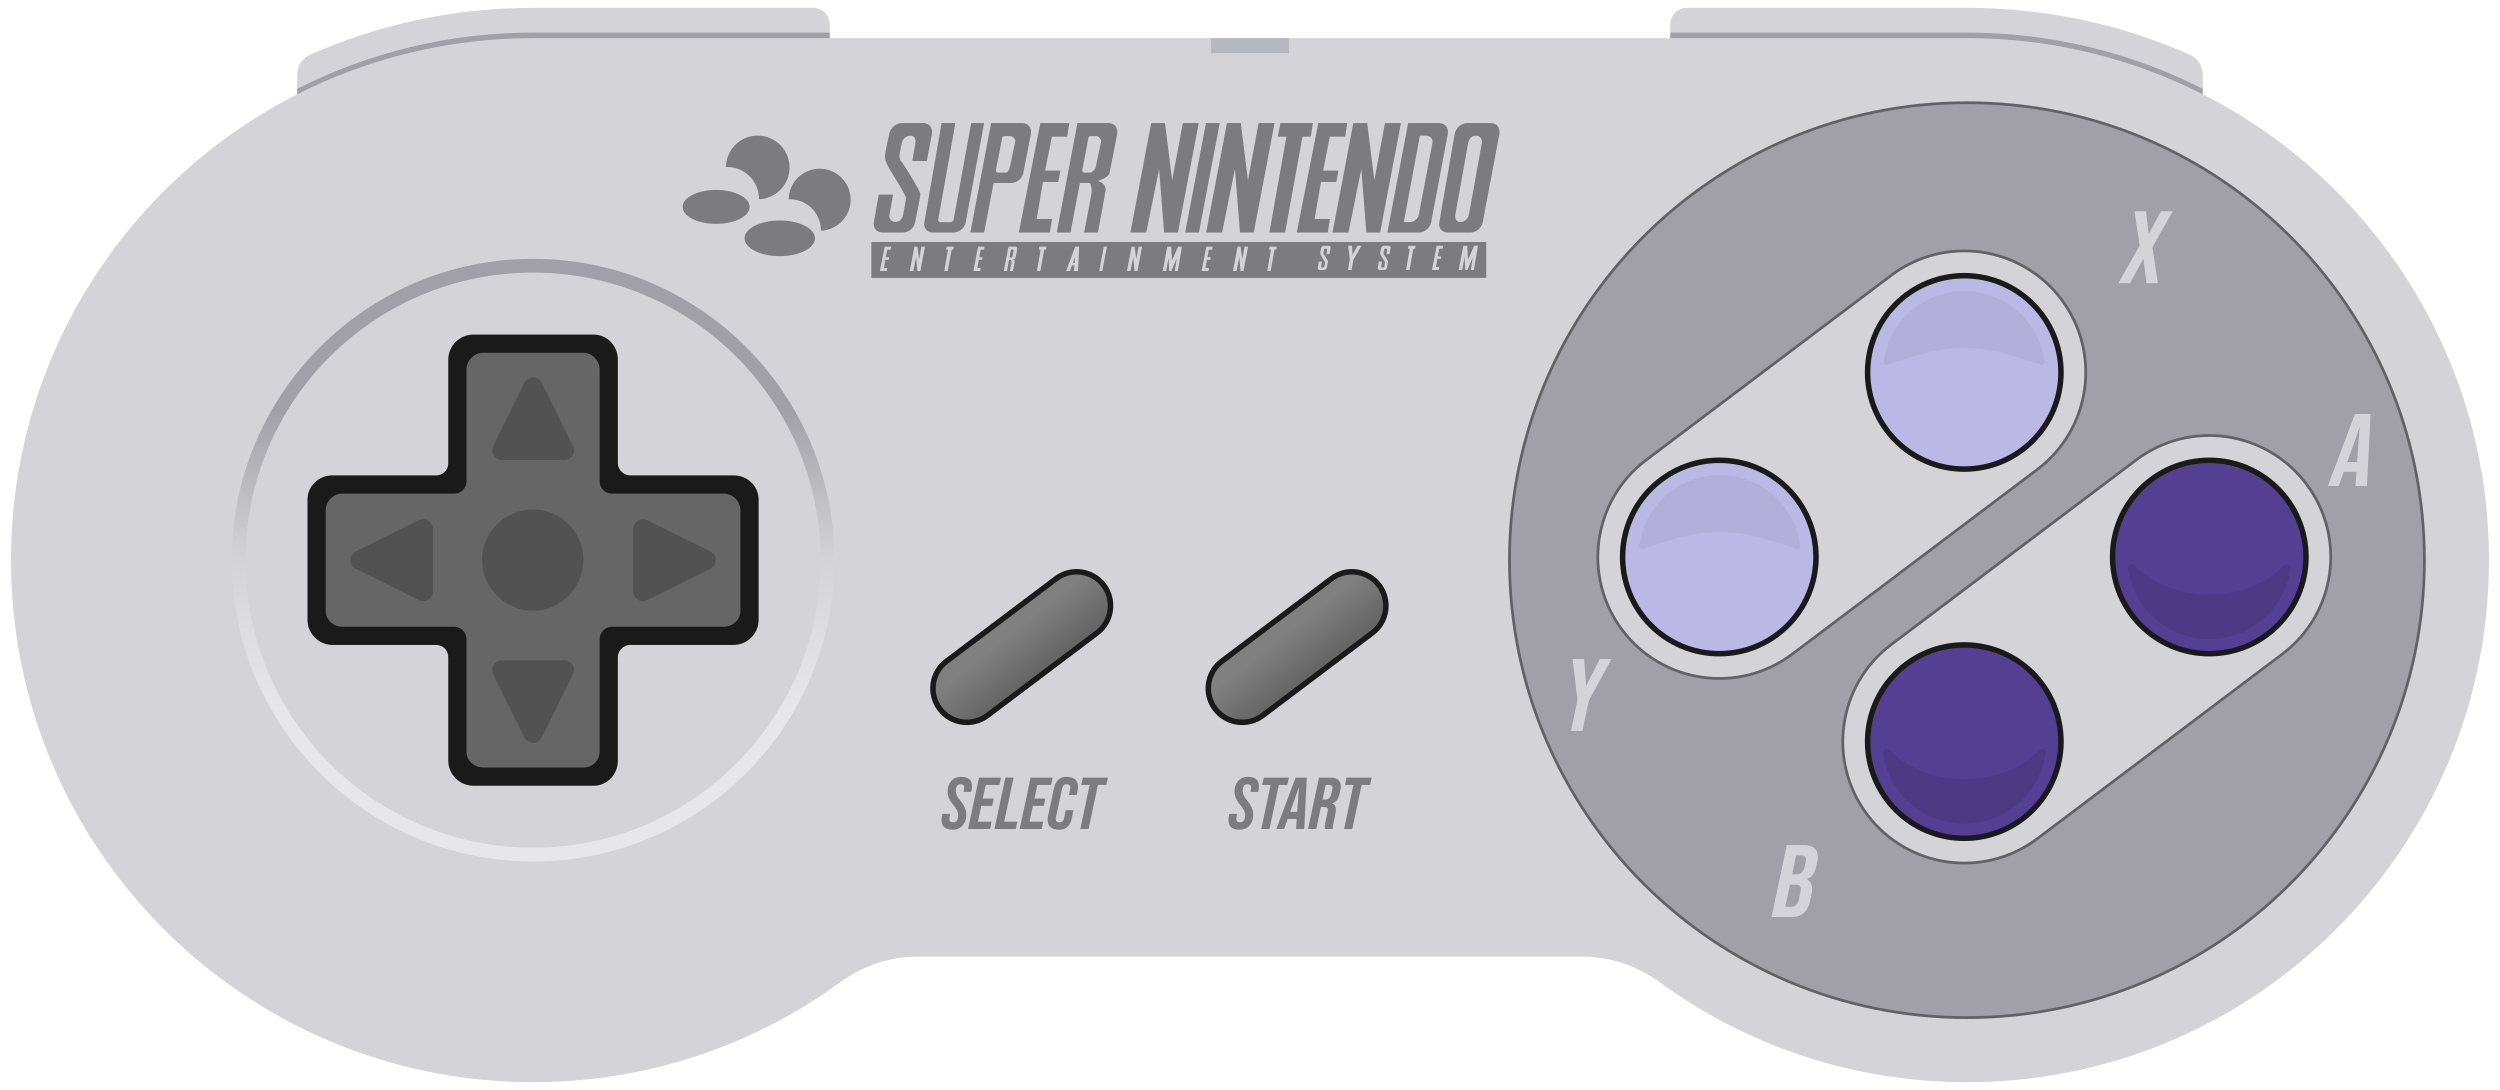 <?xml version="1.0" encoding="UTF-8"?>
<!DOCTYPE svg PUBLIC "-//W3C//DTD SVG 1.1//EN" "http://www.w3.org/Graphics/SVG/1.1/DTD/svg11.dtd">
<svg xml:space="preserve" viewBox="0 0 908 396" width="908px" height="396px" version="1.1" style="shape-rendering:geometricPrecision; fill-rule:evenodd; clip-rule:evenodd" xmlns="http://www.w3.org/2000/svg">
 <defs>
  <style type="text/css">
    .str0 {stroke:#626266}
    .fil6 {fill:#1A1A1A}
    .fil12 {fill:#544092}
    .fil7 {fill:#666666}
    .fil3 {fill:#7C7C80}
    .fil5 {fill:#A0A0A6}
    .fil1 {fill:#B8B8BF}
    .fil10 {fill:#BBB8E6}
    .fil0 {fill:#D4D4D8}
    .fil11 {fill:black;fill-opacity:0.05}
    .fil13 {fill:black;fill-opacity:0.1}
    .fil8 {fill:black;fill-opacity:0.2}
    .fil2 {fill:url(#id0)}
    .fil9 {fill:url(#id1)}
  </style>
  <linearGradient id="id0" gradientUnits="userSpaceOnUse" x1="193.607" y1="258.168" x2="193.607" y2="148.728">
   <stop offset="0" style="stop-opacity:1; stop-color:#E6E6EB"/>
   <stop offset="0.5" style="stop-opacity:1; stop-color:#D4D4D8"/>
   <stop offset="1" style="stop-opacity:1; stop-color:#A0A0A6"/>
  </linearGradient>
  <linearGradient id="id1" gradientUnits="objectBoundingBox" x1="60.184%" y1="64.234%" x2="40.987%" y2="43.644%">
   <stop offset="0" style="stop-opacity:1; stop-color:#666666"/>
   <stop offset="1" style="stop-opacity:1; stop-color:gray"/>
  </linearGradient>
 </defs>
 <g>
  <g id="shell">
   <path class="fil0" d="M606.638 13.843l-305.276 0c0,-3.304 -2.695,-5.999 -6,-5.999l-101.755 -0.001c-28.781,0 -56.141,6.071 -80.883,16.987 -2.965,1.308 -4.771,4.079 -4.771,7.32l0 2.106c-61.678,31.287 -103.951,95.301 -103.951,169.192 0,104.715 84.89,189.605 189.605,189.605 41.59,0 80.049,-13.396 111.306,-36.103 8.912,-6.474 18.372,-9.547 29.387,-9.547l239.4 0c11.015,0 20.475,3.073 29.387,9.547 31.257,22.707 69.716,36.103 111.306,36.103 104.715,0 189.605,-84.89 189.605,-189.605 0,-73.891 -42.274,-137.905 -103.952,-169.192l0 -2.106c0,-3.241 -1.805,-6.012 -4.77,-7.32 -24.742,-10.916 -52.102,-16.987 -80.883,-16.987l-101.756 0.001c-3.304,0 -5.999,2.695 -5.999,5.999z"/>
   <polygon class="fil1" points="439.804,13.843 468.196,13.843 468.196,19.322 439.804,19.322 "/>
   <path class="fil2" d="M193.607 94.008c60.443,0 109.44,48.997 109.44,109.44 0,60.443 -48.997,109.44 -109.44,109.44 -60.443,0 -109.44,-48.997 -109.44,-109.44 0,-60.443 48.997,-109.44 109.44,-109.44zm0 5c57.682,0 104.44,46.759 104.44,104.44 0,57.682 -46.758,104.44 -104.44,104.44 -57.682,0 -104.44,-46.758 -104.44,-104.44 0,-57.681 46.758,-104.44 104.44,-104.44z"/>
  </g>
  <g id="print">
   <g>
    <path class="fil3" d="M247.921 75.142l0.016 -0.317 0.047 -0.313 0.077 -0.309 0.107 -0.301 0.136 -0.301 0.164 -0.293 0.191 -0.284 0.218 -0.281 0.244 -0.272 0.269 -0.265 0.293 -0.26 0.316 -0.248 0.34 -0.244 0.361 -0.231 0.382 -0.224 0.403 -0.216 0.423 -0.203 0.441 -0.195 0.46 -0.183 0.477 -0.171 0.494 -0.158 0.51 -0.151 0.525 -0.134 0.538 -0.126 0.553 -0.11 0.566 -0.097 0.577 -0.082 0.589 -0.069 0.599 -0.053 0.61 -0.041 0.618 -0.024 0.626 -0.008c6.733,0 12.179,2.761 12.179,6.164 0,3.416 -5.448,6.164 -12.179,6.164 -6.722,0 -12.17,-2.748 -12.17,-6.164zm22.5 11.413l0.016 -0.333 0.05 -0.33 0.082 -0.323 0.112 -0.319 0.142 -0.313 0.173 -0.308 0.201 -0.301 0.229 -0.294 0.256 -0.288 0.283 -0.277 0.307 -0.272 0.333 -0.264 0.357 -0.252 0.38 -0.245 0.402 -0.235 0.423 -0.224 0.444 -0.216 0.464 -0.203 0.483 -0.191 0.502 -0.183 0.519 -0.166 0.535 -0.159 0.552 -0.142 0.566 -0.131 0.582 -0.113 0.593 -0.102 0.606 -0.09 0.622 -0.068 0.63 -0.058 0.639 -0.044 0.65 -0.025 0.659 -0.008c7.063,0 12.8,2.899 12.8,6.477 0,3.573 -5.737,6.475 -12.8,6.475 -7.066,0 -12.792,-2.9 -12.792,-6.475zm5.246 -14.194l0.574 -0.037 0.567 -0.065 0.557 -0.089 0.549 -0.118 0.537 -0.142 0.529 -0.167 0.517 -0.195 0.504 -0.216 0.492 -0.24 0.479 -0.26 0.464 -0.284 0.451 -0.301 0.435 -0.326 0.419 -0.346 0.403 -0.361 0.382 -0.378 0.37 -0.399 0.346 -0.419 0.329 -0.431 0.309 -0.447 0.288 -0.459 0.265 -0.476 0.244 -0.492 0.219 -0.5 0.2 -0.517 0.175 -0.524 0.146 -0.537 0.126 -0.549 0.098 -0.557 0.069 -0.565 0.04 -0.573 0.016 -0.578c0,-6.379 -5.179,-11.559 -11.56,-11.559 -6.337,0 -11.484,5.09 -11.559,11.417 0.149,-0.008 0.298,-0.008 0.459,-0.008 6.378,0 11.56,5.168 11.56,11.56l0 0.138 0.001 0zm0 0l0 0 0 0zm22.489 11.421l0.561 -0.036 0.549 -0.061 0.544 -0.09 0.533 -0.114 0.524 -0.142 0.513 -0.163 0.504 -0.187 0.492 -0.211 0.48 -0.232 0.463 -0.256 0.456 -0.276 0.435 -0.293 0.423 -0.317 0.406 -0.333 0.395 -0.354 0.374 -0.371 0.353 -0.39 0.342 -0.402 0.317 -0.423 0.301 -0.435 0.281 -0.448 0.256 -0.463 0.24 -0.48 0.215 -0.488 0.191 -0.5 0.167 -0.512 0.146 -0.525 0.118 -0.532 0.098 -0.541 0.065 -0.553 0.041 -0.557 0.016 -0.565c0,-6.217 -5.03,-11.259 -11.251,-11.259 -6.164,0 -11.173,4.964 -11.246,11.12 0.146,-0.008 0.296,-0.008 0.447,-0.008 6.205,0 11.251,5.042 11.251,11.259l0 0.138zm29.425 -39.082c-2.147,0 -4.234,1.764 -4.617,3.952l0 0.039 0 0.039 0 0.039 -0.039 0.039 0 0.078 0 0.04 -0.039 0.078 0 0.078 -0.039 0.078 0 0.117 -0.039 0.079 0 0.117 -0.04 0.118 -0.039 0.117 -0.039 0.235 -0.078 0.274 -0.039 0.274 -0.079 0.273 -0.039 0.314 -0.078 0.313 -0.078 0.352 -0.079 0.313 -0.117 0.665 -0.078 0.352 -0.078 0.313 -0.039 0.313 -0.079 0.313 -0.078 0.313 -0.039 0.313 -0.039 0.274 -0.079 0.235 -0.039 0.274 0 0.117 -0.039 0.078 0 0.118 0 0.078 -0.039 0.117 0 0.079 0 0.078 -0.039 0.078 0 0.039 0 0.039c-0.04,0.957 0.093,2.262 0.391,2.504 0.38,2.107 7.402,11.858 7.2,13.343 -0.19,1.489 -1.018,5.869 -1.018,5.869 -0.254,1.477 -1.262,2.661 -2.739,2.661 -1.476,0 -2.484,-1.18 -2.23,-2.661l1.33 -7.277 -5.243 0 -1.76 10.094c-0.36,2.05 1.029,3.678 3.091,3.678l7.473 0c2.07,0 4.042,-1.628 4.422,-3.678 0,0 1.925,-9.429 1.917,-10.094 -0.008,-0.671 -0.196,-0.744 -0.196,-0.744 0,-0.767 -6.249,-11.081 -6.886,-11.465 -0.275,-0.161 -0.501,-1.182 -0.509,-1.799 -0.012,-0.614 0.822,-4.735 0.822,-4.735 0.254,-1.477 1.653,-2.661 3.13,-2.661 1.477,0 2.093,1.184 1.839,2.661l-1.135 6.534 5.282 0 1.839 -9.82c0.416,-2.188 -0.983,-3.952 -3.13,-3.952l-7.747 0zm14.399 0l-6.261 36.075c-0.359,2.05 1.029,3.678 3.092,3.678l7.473 0c2.07,0 4.077,-1.628 4.46,-3.678l6.691 -36.075 -4.695 0 -6.378 35.058c-0.093,0.509 -0.587,0.939 -1.095,0.939l-3.717 0c-0.521,0 -0.868,-0.427 -0.783,-0.939l6.221 -35.058 -5.008 0zm17.999 0l-7.552 39.753 5.008 0 3.443 -17.998 6.378 0c2.074,0 4.042,-1.64 4.421,-3.679l2.739 -14.124c0.412,-2.191 -0.983,-3.952 -3.13,-3.952l-6.299 0 -5.008 0zm17.881 0l-7.826 39.753 11.269 0 0.782 -4.93 -5.556 0 2.27 -13.421 5.556 0 0.782 -4.147 -5.556 0 2.465 -12.325 5.556 0 0.783 -4.93 -10.525 0zm13.46 0l-7.513 39.753 5.008 0 3.404 -17.998 3.561 0c0.468,0.435 0.522,1.239 0.587,1.643 0.093,0.585 0.19,1.332 0.118,1.917 -0.065,0.581 -2.74,14.438 -2.74,14.438l5.009 0c0,0 2.817,-15.096 2.817,-15.338 0.008,-0.246 0.001,-1.02 -0.274,-1.447 -0.182,-0.275 -0.498,-0.905 -0.861,-1.135 -0.698,-0.448 -1.487,-0.744 -1.487,-0.744l-0.352 0c1.433,-0.565 4.135,-1.495 4.422,-3.013l2.738 -14.124c0.416,-2.191 -0.983,-3.952 -3.129,-3.952l-11.308 0zm26.802 0l-7.552 39.753 5.752 0 4.656 -23.046 1.839 23.046 5.008 0 7.552 -39.753 -5.752 0 -3.913 20.777 -2.582 -20.777 -5.008 0zm19.877 0l-7.552 39.753 5.008 0 7.552 -39.753 -5.008 0zm7.629 0l-7.551 39.753 5.79 0 4.657 -23.046 1.839 23.046 5.008 0 7.552 -39.753 -5.791 0 -3.874 20.777 -2.582 -20.777 -5.048 0zm19.407 0l-0.938 4.93 3.13 0 -6.182 34.823 5.712 0 6.3 -34.823 3.012 0 0.783 -4.93 -11.817 0zm13.773 0l-7.825 39.753 11.269 0 0.782 -4.93 -5.556 0 2.309 -13.421 5.555 0 0.783 -4.147 -5.556 0 2.426 -12.325 5.556 0 0.783 -4.93 -10.526 0zm12.717 0l-7.552 39.753 5.791 0 4.656 -23.046 1.839 23.046 5.009 0 7.551 -39.753 -5.791 0 -3.873 20.777 -2.583 -20.777 -5.047 0zm19.916 0l-7.552 39.753 11.425 0c2.074,0 4.078,-1.628 4.461,-3.678l6.065 -32.123c0.411,-2.191 -0.984,-3.952 -3.131,-3.952l-11.268 0zm21.48 0c-2.146,0 -4.194,1.764 -4.577,3.952l-5.596 32.123c-0.363,2.05 0.995,3.678 3.052,3.678l8.256 0c2.071,0 4.077,-1.628 4.461,-3.678l6.065 -32.123c0.415,-2.188 -0.988,-3.952 -3.131,-3.952l-8.53 0zm-17.215 4.577l2.308 0c1.477,0 2.485,1.184 2.23,2.661l-4.93 26.02c-0.258,1.477 -1.692,2.7 -3.169,2.7l-2.27 0 5.831 -31.381zm20.15 0l0.157 0c1.477,0 2.445,1.184 2.191,2.661l-4.696 26.02c-0.254,1.473 -1.614,2.7 -3.091,2.7 -1.477,0 -2.093,-1.223 -1.839,-2.7l4.657 -26.02 0.039 -0.117 0.039 -0.117 0.039 -0.157 0.039 -0.117 0.039 -0.157 0.04 -0.117 0.038 -0.118 0.079 -0.117 0.039 -0.117 0.078 -0.118 0.039 -0.117 0.078 -0.118 0.079 -0.077 0.078 -0.118 0.078 -0.118 0.118 -0.078 0.078 -0.078 0.078 -0.078 0.117 -0.078 0.118 -0.079 0.078 -0.078 0.118 -0.078 0.117 -0.039 0.117 -0.079 0.079 -0.039 0.156 -0.039 0.118 -0.039 0.117 0 0.117 -0.039 0.157 0 0.117 -0.04zm-171.065 0.157l2.426 0c0.533,0 1.662,1.22 1.565,1.761l-2.074 9.821c-0.096,0.508 -0.782,1.683 -1.291,1.683l-2.935 0 -0.038 0 -0.039 0 -0.04 -0.04 -0.039 0 -0.039 0 -0.039 0 -0.04 0 0 -0.039 -0.038 0 -0.039 0 -0.04 -0.039 -0.039 0 -0.039 -0.039 -0.039 -0.039 -0.039 0 0 -0.039 -0.039 -0.039 -0.039 -0.04 0 -0.039 -0.04 -0.039 -0.039 -0.039 0 -0.039 0 -0.039 -0.039 -0.039 0 -0.039 0 -0.04 -0.039 -0.039 0 -0.039c0,-0.065 -0.008,-0.162 0,-0.235l2.348 -12.012c0.214,-0.177 0.477,-0.313 0.743,-0.313zm31.185 0l0.039 0 0.039 0 0.039 0 0.039 0 2.27 0c0.532,0 1.67,1.22 1.565,1.761l-2.074 9.782c-0.093,0.512 -1.366,1.722 -1.878,1.722l-2.152 0c-0.444,0 -0.75,-0.293 -0.783,-0.705 0,-0.065 -0.008,-0.158 0,-0.235l2.309 -12.012 0.039 -0.039 0.039 -0.039 0.078 -0.039 0.039 0 0.04 -0.039 0.039 -0.039 0.039 0 0.039 -0.04 0.039 0 0.078 -0.039 0.039 0 0.04 0 0.039 0 0 -0.039zm-79.507 38.462l0 13.03 223.339 0 0 -13.03 -223.339 0zm164.179 1.37l0.038 0 0.039 0 0.04 0 0.039 0 0.039 0 1.722 0c0.464,0 0.797,0.372 0.704,0.861l-0.43 2.191 -1.057 0 0.235 -1.448c0.052,-0.328 -0.139,-0.587 -0.47,-0.587 -0.326,0 -0.648,0.258 -0.704,0.587l-0.195 1.056c-0.033,0.064 0.064,0.36 0.117,0.392 0.145,0.083 1.526,2.373 1.526,2.543 0.032,0.085 0.051,0.125 0.039,0.157 -0.04,0.287 -0.43,2.23 -0.43,2.23 -0.085,0.446 -0.519,0.822 -0.979,0.822l-1.643 0c-0.456,0 -0.75,-0.376 -0.665,-0.822l0.391 -2.23 1.135 0 -0.274 1.604c-0.053,0.327 0.139,0.626 0.469,0.626 0.315,0 0.652,-0.297 0.705,-0.626l0.234 -1.291c-0.21,-0.541 -1.593,-2.506 -1.682,-2.974 -0.061,-0.052 -0.086,-0.335 -0.078,-0.548 0.012,-0.233 0.313,-1.682 0.313,-1.682l0.039 0 0 -0.039 0 -0.04 0 -0.039 0.039 -0.078 0 -0.039 0.039 -0.039 0 -0.039 0.039 -0.04 0 -0.039 0.039 -0.039 0.039 -0.039 0 -0.039 0.04 0 0.039 -0.039 0.039 -0.039 0.039 -0.039 0 -0.04 0.039 0 0.039 -0.038 0.039 -0.04 0.04 0 0.039 -0.039 0.039 0 0.039 -0.039 0.039 0 0.078 0 0.04 -0.039zm8.999 0l1.408 0 0.196 3.326 1.799 -3.326 1.409 0 -2.895 5.087 -0.704 3.717 -1.252 0 0.626 -3.991 -0.587 -4.813zm12.794 0l0.04 0 0.038 0 0.04 0 0.039 0 0.039 0 1.722 0c0.464,0 0.789,0.372 0.704,0.861l-0.431 2.191 -1.056 0 0.235 -1.448c0.052,-0.328 -0.139,-0.587 -0.47,-0.587 -0.327,0 -0.652,0.258 -0.704,0.587l-0.196 1.056c-0.04,0.064 0.053,0.36 0.118,0.392 0.137,0.083 1.526,2.373 1.526,2.543 0.04,0.085 0.039,0.125 0.039,0.157 -0.053,0.287 -0.391,2.23 -0.391,2.23 -0.085,0.446 -0.523,0.822 -0.979,0.822l-1.682 0c-0.456,0 -0.75,-0.376 -0.665,-0.822l0.391 -2.23 1.135 0 -0.274 1.604c-0.052,0.327 0.151,0.626 0.469,0.626 0.327,0 0.64,-0.297 0.705,-0.626l0.234 -1.291c-0.213,-0.541 -1.593,-2.506 -1.682,-2.974 -0.061,-0.052 -0.086,-0.335 -0.079,-0.548 0.013,-0.233 0.314,-1.682 0.314,-1.682l0.039 -0.039 0 -0.04 0 -0.039 0.039 -0.078 0 -0.039 0.039 -0.039 0 -0.039 0.039 -0.04 0 -0.039 0.039 -0.039 0.04 -0.039 0 -0.039 0.038 0 0.04 -0.039 0.039 -0.039 0.039 -0.039 0.039 -0.04 0.039 -0.038 0.039 -0.04 0.039 0 0.04 -0.039 0.039 0 0.039 -0.039 0.039 0 0.078 0 0.039 -0.039zm9.117 0l2.622 0 -0.196 1.056 -0.665 0 -1.37 7.748 -1.291 0 1.369 -7.748 -0.665 0 0.196 -1.056zm10.251 0l2.348 0 -0.196 1.056 -1.213 0 -0.548 2.778 1.253 0 -0.196 0.9 -1.213 0 -0.508 2.974 1.212 0 -0.156 1.096 -2.504 0 1.721 -8.804zm9.665 0l1.447 0 0.236 5.087 2.229 -5.048 1.409 -0.039 -1.487 8.804 -1.095 0 0.704 -4.657 -1.956 4.657 -0.783 0 -0.235 -4.774 -0.86 4.774 -1.292 0 1.683 -8.804zm-210.154 0.313l2.309 0 -0.157 1.095 -1.252 0 -0.508 2.739 1.213 0 -0.157 0.94 -1.252 0 -0.469 2.973 1.213 0 -0.196 1.096 -2.504 0 1.76 -8.843zm10.8 0l1.095 0 0.587 4.617 0.861 -4.617 1.291 0 -1.682 8.843 -1.096 0 -0.43 -5.126 -1.018 5.126 -1.291 0 1.683 -8.843zm11.738 0l2.582 0 -0.156 1.095 -0.665 0 -1.409 7.748 -1.252 0 1.37 -7.748 -0.705 0 0.235 -1.095zm11.386 0l2.348 0 -0.196 1.095 -1.213 0 -0.548 2.739 1.213 0 -0.156 0.94 -1.213 0 -0.509 2.973 1.213 0 -0.157 1.096 -2.504 0 1.722 -8.843zm11.034 0l2.504 0c0.464,0 0.758,0.411 0.665,0.9l-0.587 3.13c-0.064,0.339 -0.659,0.615 -0.978,0.744l0.079 0 0.038 0 0.04 0 0 0.039 0.039 0 0.039 0 0.039 0 0.039 0 0.04 0.038 0.038 0 0.04 0 0.039 0 0 0.04 0.039 0 0.039 0 0 0.039 0.039 0c0.052,0.094 0.079,0.377 0.079,0.43 0,0.052 -0.627,3.483 -0.627,3.483l-1.134 0c0,0 0.605,-3.081 0.626,-3.209 0.012,-0.137 -0.015,-0.302 -0.039,-0.43 -0.008,-0.094 -0.013,-0.256 -0.118,-0.353l-0.782 0 -0.744 3.992 -1.135 0 1.683 -8.843zm11.19 0l2.622 0 -0.157 1.095 -0.665 0 -1.408 7.748 -1.252 0 1.369 -7.748 -0.704 0 0.195 -1.095zm13.03 0l1.487 0 -0.47 8.843 -1.487 0 0.196 -2.035 -0.9 0 -0.743 2.035 -1.33 0 3.247 -8.843zm10.408 0l1.135 0 -1.683 8.843 -1.095 0 1.643 -8.843zm10.095 0l1.095 0 0.587 4.617 0.861 -4.617 1.252 0 -1.643 8.843 -1.135 0 -0.391 -5.126 -1.018 5.126 -1.291 0 1.683 -8.843zm12.951 0l1.448 0 0.234 5.125 2.231 -5.086 1.408 0 -1.487 8.804 -1.095 0 0.704 -4.656 -1.957 4.656 -0.782 0 -0.235 -4.774 -0.861 4.774 -1.252 0 1.644 -8.843zm14.203 0l2.309 0 -0.157 1.095 -1.252 0 -0.509 2.739 1.213 0 -0.156 0.94 -1.252 0 -0.509 2.973 1.252 0 -0.195 1.096 -2.465 0 1.721 -8.843zm11.347 0l1.096 0 0.586 4.617 0.861 -4.617 1.252 0 -1.643 8.843 -1.096 0 -0.43 -5.126 -1.017 5.126 -1.291 0 1.682 -8.843zm11.621 0l2.621 0 -0.195 1.095 -0.666 0 -1.369 7.748 -1.252 0 1.369 -7.748 -0.704 0 0.196 -1.095zm-93.788 1.056c-0.061,0 -0.113,0.036 -0.157,0.079l-0.509 2.66c0,0.021 0,0.017 0,0.039 0,0.085 0.06,0.157 0.157,0.157l0.469 0c0.117,0 0.41,-0.236 0.431,-0.352l0.43 -2.191c0.02,-0.126 -0.196,-0.392 -0.313,-0.392l-0.508 0zm23.163 2.661l-0.822 2.23 0.626 0 0.196 -2.23z"/>
   </g>
   <path class="fil3" d="M346.004 301.351c-2.684,0 -4.027,-1.156 -4.027,-3.467 0,-0.587 0.063,-1.138 0.187,-1.654l0.134 -0.64 2.799 0 -0.213 1.147c-0.053,0.267 -0.08,0.507 -0.08,0.72 0,0.818 0.462,1.227 1.387,1.227 1.209,0 1.813,-0.872 1.813,-2.614 0,-1.12 -0.542,-2.302 -1.626,-3.546 -1.476,-1.672 -2.214,-3.342 -2.214,-5.014 0,-1.582 0.436,-2.862 1.307,-3.84 0.871,-1.013 2.062,-1.52 3.573,-1.52 2.667,0 4,1.147 4,3.44 0,0.409 -0.071,0.969 -0.213,1.68l-0.08 0.347 -2.8 0 0.16 -0.8c0.053,-0.302 0.08,-0.569 0.08,-0.8 0,-0.8 -0.444,-1.2 -1.333,-1.2 -0.569,0 -1,0.222 -1.294,0.667 -0.293,0.444 -0.44,1.031 -0.44,1.759 0,1.067 0.542,2.223 1.627,3.467 1.476,1.742 2.213,3.449 2.213,5.12 0,1.618 -0.444,2.952 -1.333,4 -0.889,1.014 -2.098,1.521 -3.627,1.521zm13.6 -0.267l-8 0 3.974 -18.667 7.999 0 -0.586 2.666 -4.987 0 -1.04 4.934 3.947 0 -0.56 2.667 -3.947 0 -1.227 5.733 4.987 0 -0.56 2.667zm9.334 0l-7.76 0 3.973 -18.667 2.987 0 -3.413 16 4.773 0 -0.56 2.667zm9.413 0l-8 0 3.974 -18.667 7.999 0 -0.586 2.666 -4.987 0 -1.04 4.934 3.947 0 -0.56 2.667 -3.947 0 -1.227 5.733 4.987 0 -0.56 2.667zm6.347 0.267c-1.369,0 -2.413,-0.312 -3.133,-0.934 -0.72,-0.622 -1.081,-1.52 -1.081,-2.693 0,-0.427 0.054,-0.889 0.161,-1.387l2.16 -10.08c0.284,-1.333 0.818,-2.351 1.6,-3.054 0.782,-0.702 1.777,-1.053 2.986,-1.053 1.351,0 2.382,0.311 3.094,0.934 0.711,0.622 1.066,1.511 1.066,2.666 0,0.462 -0.053,0.934 -0.16,1.414l-0.32 1.546 -2.826 0 0.426 -2.026c0.054,-0.214 0.08,-0.418 0.08,-0.614 0,-0.835 -0.471,-1.253 -1.413,-1.253 -0.8,0 -1.325,0.524 -1.573,1.573l-2.24 10.427c-0.054,0.213 -0.08,0.409 -0.08,0.587 0,0.853 0.471,1.28 1.413,1.28 0.889,0 1.431,-0.507 1.627,-1.52l0.586 -2.907 2.8 0 -0.613 2.987c-0.551,2.738 -2.071,4.107 -4.56,4.107zm10.667 -0.267l-2.987 0 3.387 -16.001 -3.067 0 0.587 -2.666 9.12 0 -0.587 2.666 -3.067 0 -3.386 16.001z"/>
   <path class="fil3" d="M450.206 301.35c-2.684,0 -4.027,-1.156 -4.027,-3.467 0,-0.586 0.062,-1.137 0.187,-1.653l0.133 -0.64 2.8 0 -0.213 1.146c-0.053,0.267 -0.08,0.507 -0.08,0.72 0,0.818 0.462,1.227 1.386,1.227 1.21,0 1.814,-0.871 1.814,-2.613 0,-1.12 -0.543,-2.302 -1.627,-3.547 -1.475,-1.671 -2.213,-3.342 -2.213,-5.013 0,-1.582 0.435,-2.862 1.306,-3.84 0.872,-1.013 2.063,-1.52 3.574,-1.52 2.666,0 4,1.146 4,3.44 0,0.409 -0.071,0.969 -0.213,1.68l-0.08 0.346 -2.8 0 0.16 -0.799c0.053,-0.303 0.08,-0.569 0.08,-0.8 0,-0.801 -0.445,-1.2 -1.334,-1.2 -0.569,0 -1,0.222 -1.293,0.666 -0.293,0.445 -0.44,1.031 -0.44,1.76 0,1.067 0.542,2.222 1.627,3.467 1.475,1.742 2.213,3.449 2.213,5.12 0,1.618 -0.444,2.951 -1.333,4 -0.889,1.013 -2.098,1.52 -3.627,1.52zm40.96 -0.267l-2.987 0 3.387 -16 -3.067 0 0.587 -2.666 9.12 0 -0.587 2.666 -3.067 0 -3.386 16zm-30.08 0l-2.987 0 3.387 -16 -3.067 0 0.587 -2.666 9.12 0 -0.587 2.666 -3.067 0 -3.386 16zm2.48 0l7.013 -18.666 4.053 0 -0.933 18.666 -2.987 0 0.267 -3.653 -3.307 0 -1.28 3.653 -2.826 0zm8.24 -15.28l-3.227 9.094 2.56 0 0.667 -9.094zm6.267 15.28l-2.987 0 3.973 -18.666 4.294 0c1.173,0 2.066,0.271 2.68,0.813 0.613,0.542 0.92,1.338 0.92,2.387 0,0.426 -0.054,0.906 -0.16,1.44l-0.187 0.906c-0.231,1.138 -0.564,2.005 -1,2.6 -0.435,0.596 -1.027,0.991 -1.773,1.187l0 0.027c0.906,0.302 1.359,1.075 1.359,2.319 0,0.552 -0.062,1.067 -0.186,1.547l-0.693 3.28c-0.178,0.836 -0.267,1.396 -0.267,1.68 0,0.036 0.018,0.196 0.053,0.48l-2.906 0c-0.036,-0.426 -0.054,-0.657 -0.054,-0.693 0,-0.391 0.08,-0.96 0.24,-1.707l0.72 -3.413c0.107,-0.462 0.16,-0.836 0.16,-1.12 0,-0.409 -0.102,-0.689 -0.306,-0.84 -0.205,-0.151 -0.574,-0.227 -1.107,-0.227l-1.067 0 -1.706 8zm3.413 -16l-1.147 5.334 0.88 0c1.209,0 1.974,-0.694 2.293,-2.081l0.321 -1.44c0.071,-0.266 0.106,-0.551 0.106,-0.853 0,-0.64 -0.373,-0.96 -1.12,-0.96l-1.333 0z"/>
  </g>
  <g id="_1410492176768">
   <path class="fil5 str0" d="M714.393 37.303c-91.759,0 -166.145,74.386 -166.145,166.145 0,91.759 74.386,166.145 166.145,166.145 91.759,0 166.145,-74.386 166.145,-166.145 0,-91.759 -74.386,-166.145 -166.145,-166.145zm-27.515 62.713c19.458,-14.663 47.12,-10.776 61.783,8.683 14.664,19.459 10.776,47.122 -8.683,61.784l-88.979 67.05c-19.459,14.662 -47.121,10.776 -61.784,-8.683 -14.664,-19.459 -10.776,-47.121 8.683,-61.784l88.98 -67.05zm88.979 67.05c19.459,-14.663 47.121,-10.776 61.784,8.683 14.663,19.459 10.775,47.121 -8.683,61.784l-88.98 67.049c-19.458,14.663 -47.12,10.776 -61.784,-8.683 -14.663,-19.459 -10.775,-47.121 8.684,-61.784l88.979 -67.049z"/>
   <polygon class="fil0" points="574.72,265.508 570.539,265.508 572.928,254.383 571.174,239.375 575.355,239.375 576.064,249.119 581.03,239.375 585.286,239.375 577.11,254.383 "/>
   <polygon class="fil0" points="773.608,102.856 769.39,102.856 777.118,89.192 775.251,76.723 779.395,76.723 780.403,84.973 784.883,76.723 789.139,76.723 781.747,89.79 783.726,102.856 779.581,102.856 778.499,93.933 "/>
   <path class="fil0" d="M650.311 333.058l-6.907 0 5.563 -26.133 5.973 0c3.534,0 5.302,1.431 5.302,4.293 0,0.572 -0.075,1.195 -0.224,1.867l-0.225 1.082c-0.323,1.543 -0.771,2.713 -1.344,3.51 -0.572,0.796 -1.368,1.307 -2.389,1.53l0 0.038c1.419,0.672 2.128,1.904 2.128,3.696 0,0.572 -0.075,1.169 -0.224,1.792l-0.485 2.277c-0.423,2.066 -1.213,3.59 -2.371,4.573 -1.157,0.983 -2.756,1.475 -4.797,1.475zm2.053 -22.4l-1.456 6.907 1.456 0c1.668,0 2.713,-0.971 3.136,-2.912l0.299 -1.419c0.1,-0.498 0.149,-0.859 0.149,-1.083 0,-0.995 -0.56,-1.493 -1.68,-1.493l-1.904 0zm-2.24 10.64l-1.717 8.027 2.203 0c1.468,0 2.389,-0.909 2.762,-2.726l0.486 -2.277c0.124,-0.697 0.186,-1.157 0.186,-1.381 0,-0.597 -0.168,-1.021 -0.504,-1.269 -0.336,-0.25 -0.889,-0.374 -1.661,-0.374l-1.755 0z"/>
   <path class="fil0" d="M845.494 176.504l9.818 -26.133 5.675 0 -1.307 26.133 -4.181 0 0.373 -5.114 -4.629 0 -1.792 5.114 -3.957 0zm11.536 -21.392l-4.518 12.731 3.584 0 0.934 -12.731z"/>
  </g>
  <g id="holes">
   <path class="fil6" d="M162.813 130.604c0,-4.966 4.115,-9.081 9.08,-9.081l43.705 0c5.001,0 8.803,4.16 8.803,9.08l0 37.629c0,2.478 2.195,4.407 4.397,4.422l37.654 0c4.92,0 9.081,3.802 9.081,8.804l-0.001 43.704c0,4.965 -4.115,9.08 -9.08,9.08l-37.6 0 -0.028 0c-2.211,0 -4.423,1.935 -4.423,4.423l0 37.628c0,4.921 -3.802,9.081 -8.803,9.081l-43.705 -0.001c-4.965,0 -9.08,-4.114 -9.08,-9.08l0 -37.629c0,-2.478 -1.92,-4.407 -4.393,-4.422l-37.658 0c-4.965,0 -9.08,-4.115 -9.08,-9.08l0 -43.704c0,-5.002 4.16,-8.804 9.08,-8.804l37.658 0c2.473,-0.015 4.393,-1.944 4.393,-4.422l0 -37.628z"/>
   <path class="fil6" d="M382.995 209.354c5.881,-4.431 14.241,-3.257 18.674,2.624 4.432,5.882 3.256,14.242 -2.625,18.674l-39.842 30.021c-5.881,4.432 -14.241,3.258 -18.673,-2.624 -4.432,-5.881 -3.257,-14.242 2.625,-18.674l39.841 -30.021z"/>
   <path class="fil6" d="M482.998 209.354c5.881,-4.431 14.241,-3.257 18.673,2.624 4.432,5.882 3.257,14.242 -2.624,18.674l-39.842 30.021c-5.882,4.432 -14.241,3.258 -18.674,-2.624 -4.432,-5.881 -3.256,-14.242 2.625,-18.674l39.842 -30.021z"/>
   <circle class="fil6" cx="624.448" cy="202.299" r="36.12"/>
   <circle class="fil6" cx="713.428" cy="135.25" r="36.12"/>
   <circle class="fil6" cx="713.428" cy="269.349" r="36.12"/>
   <circle class="fil6" cx="802.408" cy="202.299" r="36.12"/>
  </g>
  <g id="dpad">
   <path class="fil7" d="M262.841 179.265l-40.628 0c-2.487,0 -4.422,-1.935 -4.422,-4.422l0 -40.629c0,-3.316 -2.764,-6.08 -5.804,-6.08l-36.483 0c-3.317,0 -6.081,2.764 -6.081,6.08l0 40.629c0,2.487 -1.934,4.422 -4.422,4.422l-40.628 0c-3.317,0 -6.081,2.764 -6.081,6.08l0 36.483c0,3.316 2.764,5.804 6.081,5.804l40.628 0c2.488,0 4.422,2.211 4.422,4.422l0 40.905c0,3.317 2.764,5.804 6.081,5.804l36.483 0c3.04,0 5.804,-2.487 5.804,-5.804l0 -40.905c0,-2.211 1.935,-4.422 4.422,-4.422l40.628 0c3.317,0 6.081,-2.488 6.081,-5.804l0 -36.483c0,-3.316 -2.764,-6.08 -6.081,-6.08z"/>
   <path class="fil8" d="M211.876 203.313c0,-10.088 -8.181,-18.269 -18.269,-18.269 -10.088,0 -18.54,8.181 -18.54,18.269 0,10.088 8.452,18.54 18.54,18.54 10.088,0 18.269,-8.452 18.269,-18.54zm-54.661 0.135l0 11.366c0,1.933 -1.567,3.5 -3.5,3.5 -0.647,0 -1.253,-0.175 -1.773,-0.482l-22.75 -11.253c-1.232,-0.608 -1.946,-1.845 -1.947,-3.131 0.001,-1.286 0.715,-2.523 1.947,-3.131l22.75 -11.253c0.52,-0.306 1.126,-0.482 1.773,-0.482 1.933,0 3.5,1.568 3.5,3.5l0 11.366zm36.392 36.392l-11.366 0c-1.933,0 -3.5,1.568 -3.5,3.5 0,0.647 0.176,1.253 0.482,1.773l11.253 22.751c0.608,1.231 1.845,1.946 3.131,1.946 1.286,0 2.523,-0.715 3.131,-1.946l11.253 -22.751c0.306,-0.52 0.482,-1.126 0.482,-1.773 0,-1.932 -1.567,-3.5 -3.5,-3.5l-11.366 0zm36.392 -36.392l0 11.366c0,1.933 1.567,3.5 3.5,3.5 0.647,0 1.253,-0.175 1.773,-0.482l22.75 -11.253c1.232,-0.608 1.946,-1.845 1.947,-3.131 -0.001,-1.286 -0.715,-2.523 -1.947,-3.131l-22.75 -11.253c-0.52,-0.306 -1.126,-0.482 -1.773,-0.482 -1.933,0 -3.5,1.568 -3.5,3.5l0 11.366zm-36.392 -36.392l-11.366 0c-1.933,0 -3.5,-1.567 -3.5,-3.5 0,-0.647 0.176,-1.252 0.482,-1.773l11.253 -22.75c0.608,-1.232 1.845,-1.946 3.131,-1.947 1.286,0.001 2.523,0.715 3.131,1.947l11.253 22.75c0.306,0.521 0.482,1.126 0.482,1.773 0,1.933 -1.567,3.5 -3.5,3.5l-11.366 0z"/>
  </g>
  <path class="fil0" d="M193.607 2.843c-28.781,0 -56.141,6.071 -80.883,16.987 -2.965,1.308 -4.771,4.079 -4.771,7.319l0 6.107c25.729,-13.051 54.83,-20.412 85.654,-20.412l107.755 0 0 -4.001c0,-3.304 -2.696,-6 -6,-6l-101.755 0z"/>
  <path class="fil5" d="M107.953 32.257l0 1.999c25.729,-13.051 54.83,-20.413 85.654,-20.413l107.755 0 0 -1.999 -107.755 0c-30.824,0 -59.925,7.362 -85.654,20.413z"/>
  <path class="fil0" d="M714.393 2.843c28.781,0 56.141,6.071 80.883,16.987 2.965,1.308 4.77,4.079 4.77,7.319l0 6.107c-25.728,-13.051 -54.83,-20.412 -85.653,-20.412l-107.755 0 0 -4.001c0,-3.304 2.695,-6 5.999,-6l101.756 0z"/>
  <path class="fil5" d="M800.046 32.257l0 1.999c-25.728,-13.051 -54.83,-20.413 -85.653,-20.413l-107.755 0 0 -1.999 107.755 0c30.823,0 59.925,7.362 85.653,20.413z"/>
  <path class="fil9" d="M384.199 210.951c4.999,-3.767 12.105,-2.768 15.873,2.231 3.767,5 2.768,12.107 -2.231,15.873l-39.842 30.021c-4.998,3.767 -12.105,2.769 -15.873,-2.231 -3.766,-4.999 -2.767,-12.105 2.232,-15.872l39.841 -30.022z"/>
  <path class="fil9" d="M484.201 210.951c4.999,-3.767 12.105,-2.769 15.873,2.231 3.767,4.999 2.768,12.106 -2.231,15.873l-39.842 30.021c-4.998,3.767 -12.105,2.768 -15.873,-2.231 -3.767,-4.999 -2.768,-12.105 2.232,-15.872l39.841 -30.022z"/>
  <circle class="fil10" cx="624.448" cy="202.299" r="34.125"/>
  <path class="fil11" d="M624.629 172.548c14.883,0 27.194,11.014 29.225,25.335 0.087,0.613 -0.222,1.187 -0.782,1.452 -0.559,0.265 -1.028,-0.134 -1.619,-0.318 -5.581,-1.731 -15.508,-5.784 -26.824,-5.784 -11.316,0 -21.243,4.054 -26.825,5.786 -0.591,0.183 -1.059,0.582 -1.619,0.318 -0.559,-0.265 -0.868,-0.84 -0.782,-1.452 2.032,-14.322 14.343,-25.337 29.226,-25.337z"/>
  <circle class="fil10" cx="713.428" cy="135.25" r="34.125"/>
  <path class="fil11" d="M713.389 105.732c14.883,0 27.194,11.014 29.225,25.335 0.087,0.613 -0.222,1.187 -0.782,1.452 -0.559,0.265 -1.028,-0.134 -1.619,-0.318 -5.581,-1.731 -15.508,-5.784 -26.824,-5.784 -11.316,0 -21.243,4.054 -26.825,5.786 -0.591,0.183 -1.059,0.582 -1.619,0.318 -0.559,-0.265 -0.868,-0.84 -0.782,-1.452 2.032,-14.322 14.343,-25.337 29.226,-25.337z"/>
  <circle class="fil12" cx="713.428" cy="269.349" r="34.125"/>
  <path class="fil13" d="M713.428 299.187c-15.043,0 -27.487,-11.134 -29.541,-25.61 -0.088,-0.619 0.225,-1.2 0.79,-1.468 0.567,-0.267 1.202,-0.127 1.637,0.322 6.172,6.347 15.676,10.508 27.114,10.508 11.439,0 20.943,-4.161 27.114,-10.508 0.436,-0.448 1.071,-0.589 1.637,-0.322 0.565,0.268 0.878,0.849 0.791,1.468 -2.054,14.476 -14.498,25.61 -29.542,25.61z"/>
  <circle class="fil12" cx="802.408" cy="202.299" r="34.125"/>
  <path class="fil13" d="M802.408 232.137c-15.044,0 -27.488,-11.134 -29.541,-25.61 -0.088,-0.619 0.225,-1.2 0.79,-1.467 0.566,-0.267 1.202,-0.127 1.637,0.321 6.171,6.348 15.676,10.509 27.114,10.509 11.438,0 20.943,-4.161 27.114,-10.509 0.435,-0.448 1.071,-0.588 1.637,-0.321 0.564,0.267 0.878,0.849 0.79,1.467 -2.053,14.476 -14.497,25.61 -29.541,25.61z"/>
 </g>
</svg>
